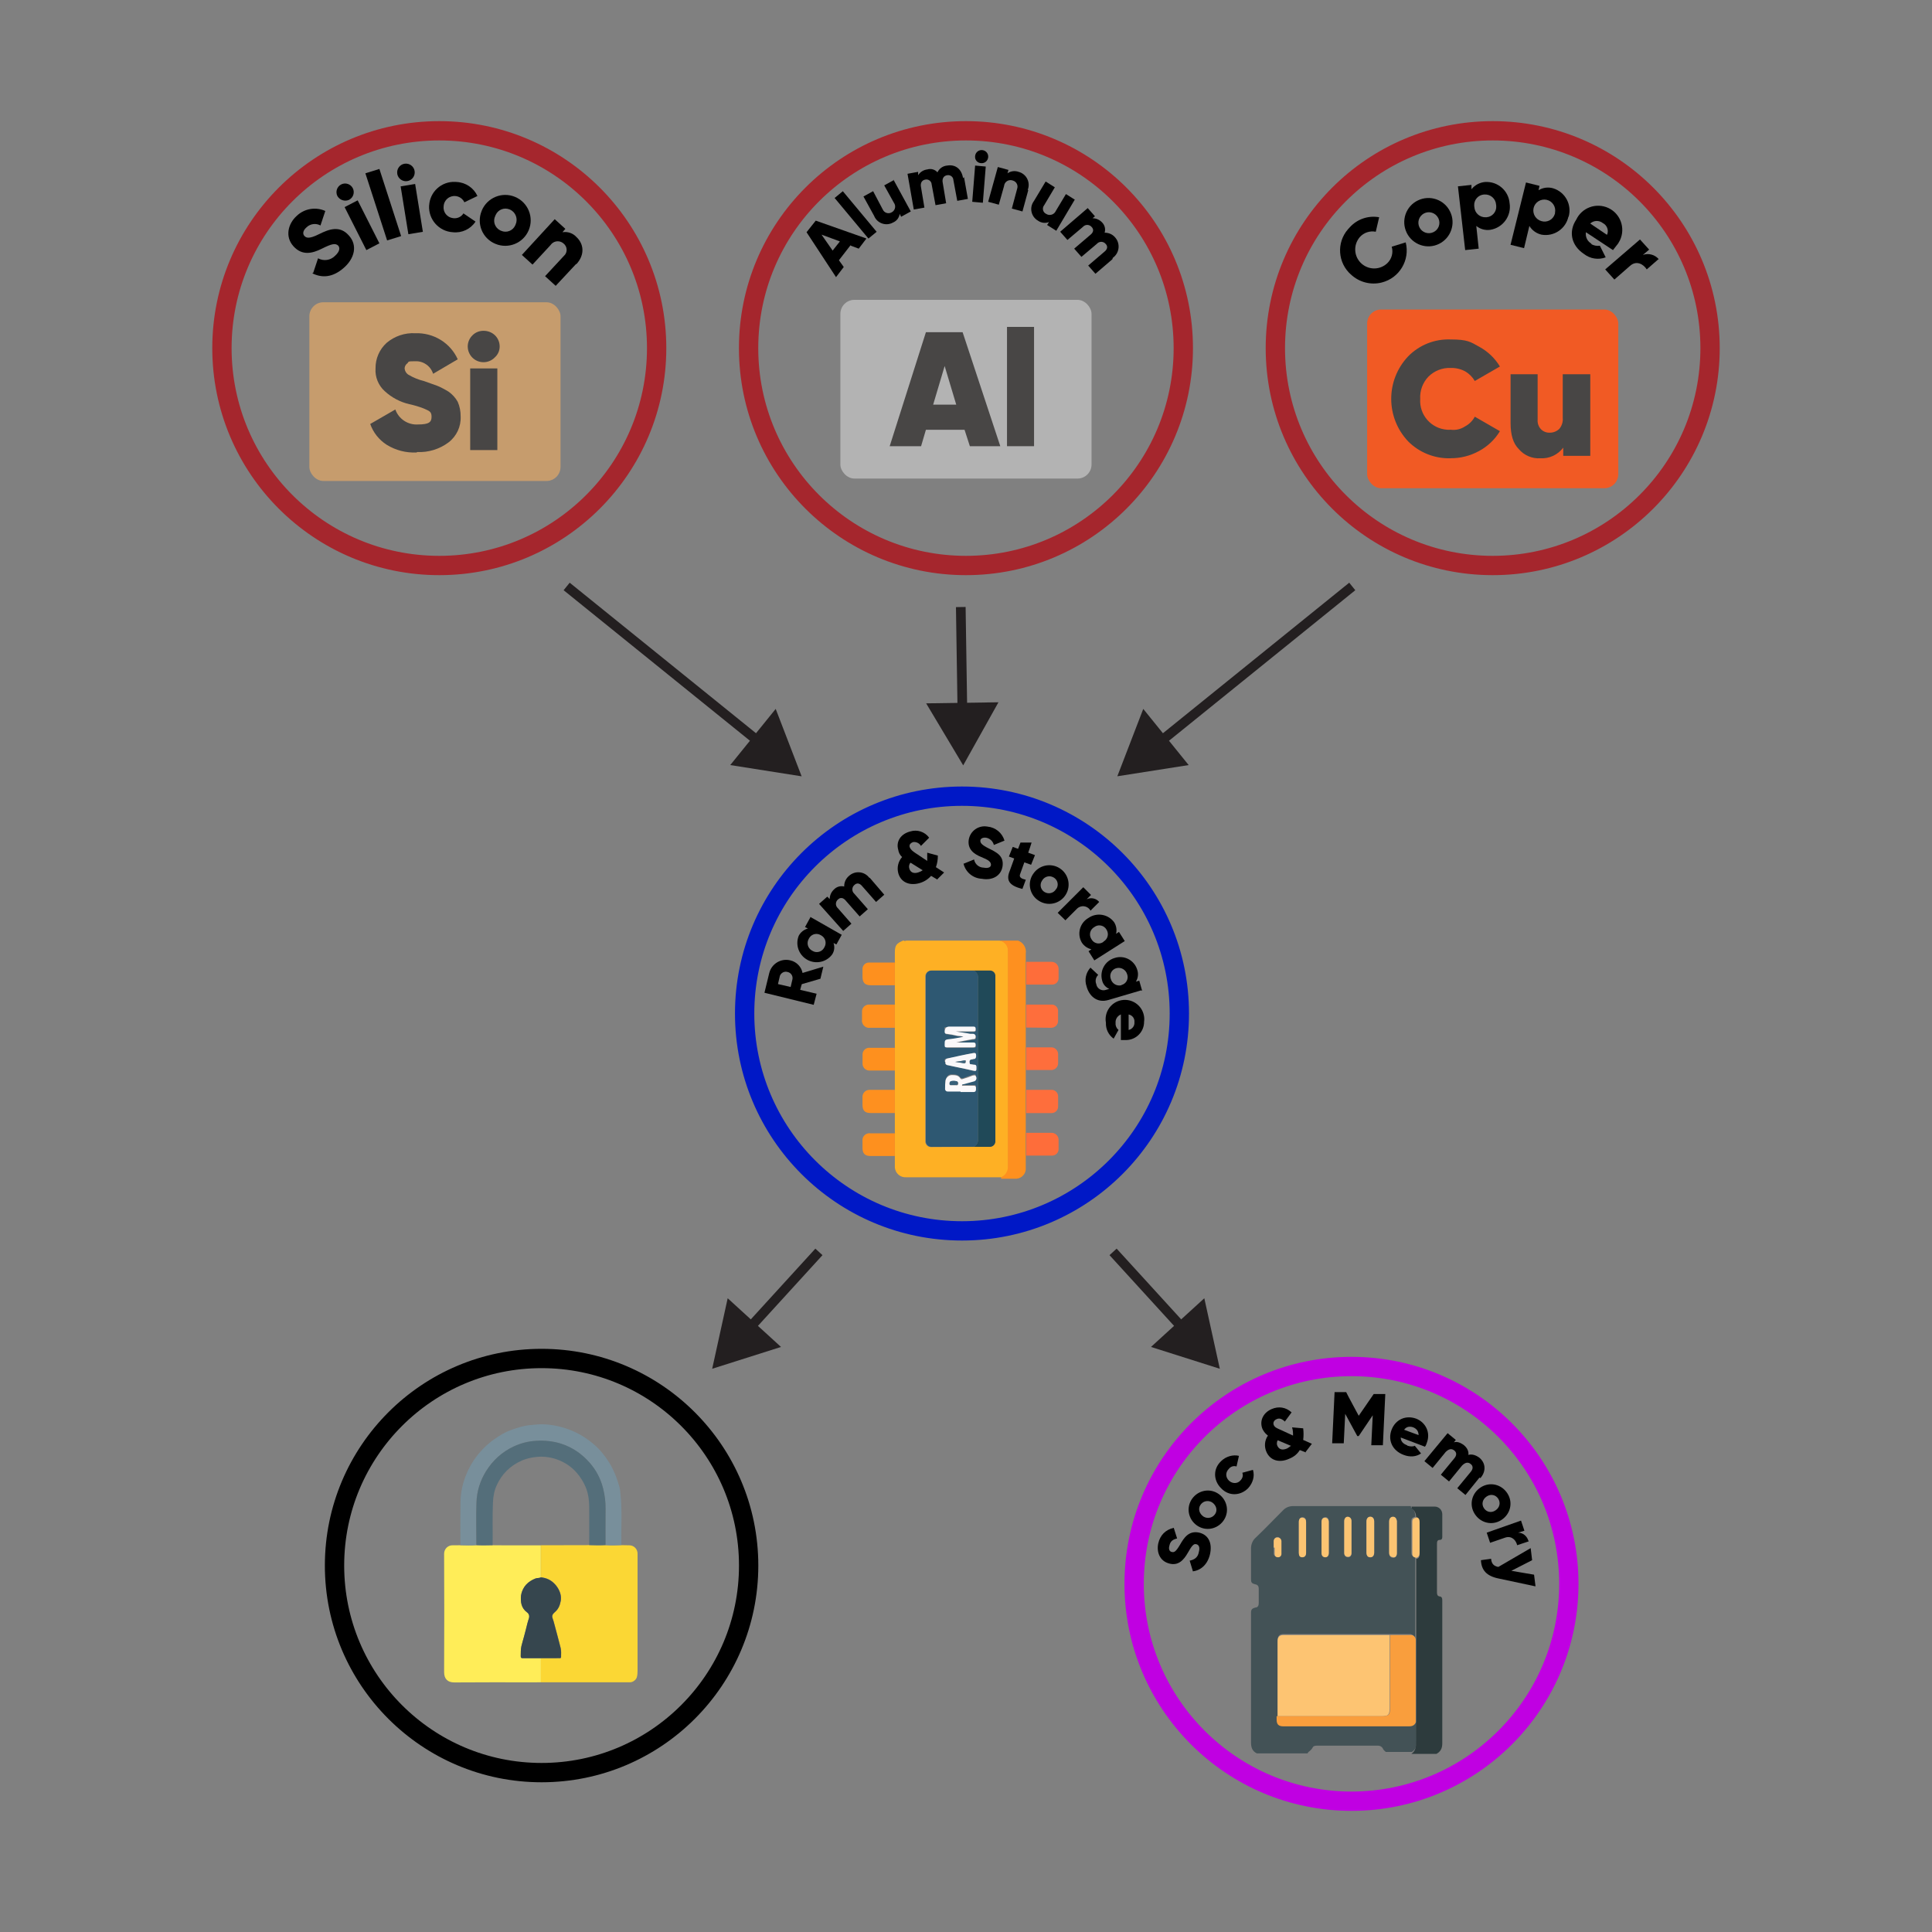 <?xml version="1.0" encoding="UTF-8"?><svg id="Layer_1" xmlns="http://www.w3.org/2000/svg" viewBox="0 0 400 400"><rect x="0" y="0" width="400" height="400" fill="#808080" stroke="none"/><defs><style>.cls-1{fill:#fe6d3a;}.cls-2{stroke:#a5262d;}.cls-2,.cls-3,.cls-4,.cls-5{stroke-width:4px;}.cls-2,.cls-3,.cls-4,.cls-5,.cls-6{stroke-miterlimit:10;}.cls-2,.cls-3,.cls-4,.cls-5,.cls-6,.cls-7{fill:none;}.cls-8{fill:#435256;}.cls-3{stroke:#000;}.cls-9{fill:#fff;}.cls-4{stroke:#0018c6;}.cls-10{fill:#fe901f;}.cls-11{fill:#546e7a;}.cls-12{fill:#fcc472;}.cls-13{fill:#2d3b3d;}.cls-5{stroke:#c000e2;}.cls-14{fill:#f15a24;}.cls-15{fill:#fbc372;}.cls-16{fill:#386079;}.cls-17{fill:#feb024;}.cls-18{fill:#ffed58;}.cls-19{fill:#c69c6d;}.cls-6{stroke:#231f20;stroke-width:2px;}.cls-20{fill:#36464e;}.cls-21{fill:#faf8fa;}.cls-22{fill:#fe6e3c;}.cls-23{fill:#2e5872;}.cls-24{fill:#788f9b;}.cls-25{fill:#484645;}.cls-26{fill:#204958;}.cls-27{fill:#fdc472;}.cls-28{fill:#b3b3b3;}.cls-29{fill:#3e657d;}.cls-30{fill:#fbd734;}.cls-31{fill:#231f20;}.cls-32{fill:#fbf9fa;}.cls-33{fill:#fe901e;}.cls-34{fill:#f99e3d;}</style></defs><line class="cls-9" x1="169.55" y1="259.19" x2="147.45" y2="283.39"/><line class="cls-6" x1="169.55" y1="259.19" x2="154.71" y2="275.45"/><polygon class="cls-31" points="150.66 268.79 147.45 283.39 161.7 278.87 150.66 268.79"/><line class="cls-9" x1="230.45" y1="259.19" x2="252.55" y2="283.39"/><line class="cls-6" x1="230.45" y1="259.19" x2="245.29" y2="275.45"/><polygon class="cls-31" points="238.3 278.87 252.55 283.39 249.34 268.79 238.3 278.87"/><circle class="cls-2" cx="309.05" cy="72.08" r="45"/><path d="m279.74,56.88c-2.78-2.42-3.08-6.64-.65-9.42.11-.13.23-.26.35-.38,1.53-1.71,3.84-2.51,6.1-2.1l-.7,3c-1.22-.24-2.47.17-3.3,1.1-1.42,1.64-1.24,4.12.4,5.54,1.54,1.33,3.83,1.27,5.3-.14.91-.88,1.26-2.19.9-3.4l2.9-.9c.92,3.67-1.3,7.39-4.97,8.31-2.29.58-4.73-.07-6.43-1.71l.1.1Z"/><path d="m291.24,48.18c-1.21-2.48-.18-5.48,2.31-6.68,2.48-1.21,5.48-.18,6.68,2.31,1.21,2.48.18,5.46-2.29,6.68-2.48,1.22-5.47.19-6.69-2.28,0,0,0-.01,0-.02Zm6.5-3.1c-.57-1.05-1.89-1.45-2.94-.88s-1.45,1.89-.88,2.94c.54,1.01,1.78,1.42,2.82.94,1.08-.48,1.57-1.74,1.09-2.82-.03-.06-.06-.12-.09-.18Z"/><path d="m312.55,42.08c.41,2.62-1.38,5.08-4,5.5-1.04.15-2.09-.14-2.9-.8l.5,4.7-2.8.3-1.5-13.2,2.8-.3v.9c.69-.86,1.7-1.4,2.8-1.5,2.63-.18,4.92,1.81,5.1,4.44,0,.02,0,.04,0,.06v-.1Zm-2.8.3c-.08-1.25-1.16-2.19-2.4-2.11-.03,0-.07,0-.1,0-1.21.08-2.12,1.13-2.03,2.34,0,.09.02.18.03.26.08,1.25,1.16,2.19,2.4,2.11.03,0,.07,0,.1,0,1.21-.08,2.12-1.13,2.03-2.34,0-.09-.02-.18-.03-.26h0Z"/><path d="m324.74,44.78c-.52,2.58-3.01,4.27-5.6,3.8-1.04-.24-1.94-.89-2.5-1.8l-1.1,4.6-2.8-.7,3.2-12.9,2.8.7-.2.9c.9-.55,1.99-.69,3-.4,2.53.76,3.97,3.43,3.21,5.96,0,.01,0,.02-.01.04v-.2Zm-2.8-.7c.27-1.22-.5-2.44-1.72-2.71-1.22-.27-2.44.5-2.71,1.72-.26,1.19.46,2.37,1.63,2.69,1.17.36,2.41-.3,2.77-1.47.02-.07.04-.15.06-.23h-.03Z"/><path d="m329.34,50.48c.57.35,1.24.49,1.9.4l1.2,2.4c-1.52.57-3.22.3-4.5-.7-2.7-1.8-3.2-4.7-1.6-7.1,1.17-2.5,4.14-3.58,6.65-2.42,2.5,1.17,3.58,4.14,2.42,6.65-.2.42-.45.82-.76,1.17-.2.3-.5.6-.7.9l-5.6-3.7c-.16.98.32,1.94,1.2,2.4h-.2Zm3.4-1.9c.37-.91-.02-1.96-.9-2.4-.77-.61-1.88-.57-2.6.1l3.4,2.3h.1Z"/><path d="m343.34,53.68l-2.4,2.1c-.6-1-2.1-2-3.5-.7l-3.2,2.8-1.9-2.1,7.2-6.2,1.9,2.1-1.3,1.1c1.18-.42,2.5-.06,3.3.9h-.1Z"/><rect class="cls-14" x="283.05" y="64.08" width="52" height="37" rx="2.9" ry="2.9"/><path class="cls-25" d="m300.34,94.88c-3.29.1-6.48-1.17-8.8-3.5-4.67-4.94-4.67-12.66,0-17.6,2.31-2.36,5.5-3.63,8.8-3.5,3.5,0,4.1.5,5.9,1.5,1.77.96,3.26,2.37,4.3,4.1l-5.2,3c-.48-.83-1.17-1.52-2-2-.92-.49-1.96-.73-3-.7-1.72-.07-3.38.59-4.6,1.8-1.18,1.23-1.8,2.9-1.7,4.6-.23,3.31,2.27,6.17,5.58,6.39.24.02.48.02.72,0,1.05.14,2.12-.11,3-.7.85-.45,1.55-1.15,2-2l5.2,3c-1.04,1.73-2.53,3.14-4.3,4.1-1.84,1.01-3.9,1.53-6,1.5h.1Z"/><path class="cls-25" d="m323.65,77.48h5.6v16.9h-5.6v-1.7c-1.1,1.47-2.86,2.3-4.7,2.2-1.72.12-3.39-.59-4.5-1.9-1.2-1.2-1.7-3-1.7-5.4v-10.1h5.6v9.4c-.06.74.19,1.46.7,2,.48.47,1.13.73,1.8.7.75.01,1.47-.28,2-.8.53-.65.78-1.47.7-2.3v-9h.1Z"/><line class="cls-7" x1="198.92" y1="125.68" x2="199.42" y2="158.46"/><line class="cls-6" x1="198.92" y1="125.68" x2="199.26" y2="147.7"/><polygon class="cls-31" points="191.75 145.62 199.42 158.46 206.72 145.4 191.75 145.62"/><line class="cls-7" x1="117.32" y1="121.42" x2="165.97" y2="160.72"/><line class="cls-6" x1="117.32" y1="121.42" x2="157.6" y2="153.96"/><polygon class="cls-31" points="151.19 158.4 165.97 160.73 160.6 146.77 151.19 158.4"/><line class="cls-7" x1="279.97" y1="121.42" x2="231.33" y2="160.72"/><line class="cls-6" x1="279.97" y1="121.42" x2="239.7" y2="153.96"/><polygon class="cls-31" points="236.7 146.77 231.33 160.72 246.1 158.4 236.7 146.77"/><circle class="cls-2" cx="90.95" cy="72.08" r="45"/><path d="m64.85,56.48l1-3c1.15.63,2.58.43,3.5-.5,1.1-1,1-1.7.7-2.1-.6-.6-1.4-.4-3.4.6s-4.1,1.5-5.9-.5-1.1-4.7.7-6.3c1.58-1.5,3.91-1.9,5.9-1l-1,3c-.95-.52-2.13-.36-2.9.4-.8.7-.8,1.4-.4,1.8s1,.6,3-.4,4.3-1.9,6.2.3c1.8,2,1.2,4.7-1.1,6.7s-4.5,2.1-6.5,1.1l.2-.1Z"/><path d="m69.85,40.58c-.44-.88-.08-1.96.8-2.4s1.96-.08,2.4.8.08,1.96-.8,2.4h0c-.89.39-1.92.04-2.4-.8Zm1.5,2.3l2.7-1.4,4.5,8.9-2.7,1.4-4.5-8.9Z"/><path d="m75.65,35.88l2.9-.9,4.5,13.9-2.9.9-4.5-13.9Z"/><path d="m82.25,35.99c-.16-.99.51-1.93,1.5-2.09.99-.16,1.93.51,2.09,1.5.16.99-.5,1.92-1.49,2.09-.98.17-1.92-.49-2.1-1.47,0,0,0-.02,0-.03Zm.7,2.6l3-.5,1.6,9.9-3,.5-1.6-9.9Z"/><path d="m88.85,42.58c.13-2.85,2.55-5.06,5.41-4.92.1,0,.2.01.29.02,1.86.09,3.52,1.21,4.3,2.9l-2.7,1.3c-.53-1.13-1.88-1.62-3.01-1.09-.74.35-1.24,1.07-1.29,1.89-.16,1.22.7,2.33,1.92,2.48.06,0,.12.01.18.02.8.07,1.58-.31,2-1l2.5,1.7c-1.02,1.56-2.84,2.41-4.7,2.2-2.88-.17-5.08-2.65-4.91-5.53,0-.06,0-.11.01-.17v.2Z"/><path d="m99.75,43.58c1.13-2.68,4.22-3.94,6.9-2.81,2.68,1.13,3.94,4.22,2.81,6.9-1.13,2.68-4.22,3.94-6.9,2.81,0,0,0,0,0,0-2.66-1.09-3.94-4.14-2.84-6.8.01-.03.03-.07.04-.1Zm7,2.9c.53-1.17.02-2.54-1.14-3.08-.02,0-.04-.02-.06-.02-1.11-.5-2.42,0-2.92,1.11-.03.06-.05.13-.08.19-.56,1.1-.11,2.45.99,3.01.07.03.14.06.21.09,1.11.5,2.42,0,2.92-1.11.03-.06.05-.13.08-.19Z"/><path d="m119.25,54.68l-4.2,4.5-2.2-2,3.9-4.2c.69-.6.76-1.65.16-2.34-.05-.06-.1-.11-.16-.16-.72-.71-1.87-.7-2.57.02-.08.09-.16.18-.23.28l-3.7,4-2.2-2,6.8-7.4,2.2,2-.6.7c1.07-.18,2.17.19,2.9,1,1.5,1.4,1.8,3.6,0,5.6h-.1Z"/><rect class="cls-19" x="64.05" y="62.58" width="52" height="37" rx="2.9" ry="2.9"/><path class="cls-25" d="m86.25,93.68c-2.18.11-4.34-.45-6.2-1.6-1.58-1.02-2.78-2.53-3.4-4.3l5.2-3c.69,1.97,2.62,3.24,4.7,3.1,2.3,0,2.8-.5,2.8-1.6s-.5-1.2-1.6-1.7c-.97-.38-1.98-.68-3-.9-1.91-.44-3.66-1.37-5.1-2.7-1.32-1.19-2.02-2.93-1.9-4.7-.03-2.02.81-3.95,2.3-5.3,1.65-1.39,3.77-2.11,5.92-1.99,1.87-.07,3.71.42,5.3,1.4,1.54.96,2.76,2.35,3.5,4l-5.1,3c-.5-1.61-2.02-2.67-3.7-2.6-1.7,0-1.3.1-1.6.4-.36.25-.59.66-.6,1.1.05.54.34,1.02.8,1.3,1,.59,2.08,1.03,3.2,1.3,1.1.4,2,.7,2.8,1,.8.34,1.56.74,2.3,1.2.78.55,1.43,1.26,1.9,2.1.41.95.61,1.97.6,3,.11,2.1-.83,4.12-2.5,5.4-1.87,1.4-4.17,2.11-6.5,2l-.12.09Z"/><path class="cls-25" d="m102.45,73.99c-.6.63-1.43.99-2.3,1-1.79.03-3.27-1.4-3.31-3.19-.02-.91.35-1.78,1.01-2.41.61-.6,1.44-.92,2.3-.9.85,0,1.68.32,2.3.9.63.6.99,1.43,1,2.3.02.88-.35,1.72-1,2.3Zm-5.1,19.2v-16.91h5.62v16.9h-5.62Z"/><circle class="cls-2" cx="199.99" cy="72.08" r="45"/><rect class="cls-28" x="173.99" y="62.08" width="52" height="37" rx="2.9" ry="2.9"/><path class="cls-25" d="m200.8,92.38l-1.1-3.4h-8l-1,3.4h-6.5l7.5-23.6h7.6l7.8,23.6h-6.3Zm-7.6-8.6h4.78l-2.4-8-2.38,8Z"/><path class="cls-25" d="m208.49,92.38v-24.7h5.6v24.7h-5.6Z"/><path d="m176.09,50.78l-2.4,3.1,1,1.4-1.6,2.1-6.1-9.3,1.9-2.4,10.5,3.7-1.6,2.1-1.6-.6-.1-.1Zm-2.2-.8l-3.8-1.4,2.3,3.3,1.5-1.9Z"/><path d="m172.8,40.99l1.7-1.4,7,8.4-1.7,1.4-7-8.4Z"/><path d="m184.97,37.18l3.6,6.6-2,1.1-.3-.6c-.11.81-.64,1.49-1.4,1.8-1.33.74-3.01.25-3.75-1.08-.06-.1-.11-.21-.15-.32l-2.2-4,2-1.1,2,3.8c.29.65,1.06.94,1.71.65.03-.01.06-.03.09-.05.67-.32.95-1.12.63-1.79-.04-.07-.08-.15-.13-.21l-2-3.6,2-1.1-.1-.1Z"/><path d="m199.59,36.68l.8,4.5-2.2.4-.8-4.3c-.03-.6-.54-1.05-1.14-1.02-.06,0-.11.01-.16.02-.7.1-1.1.7-.9,1.6l.7,4.2-2.2.4-.8-4.3c-.03-.6-.54-1.05-1.14-1.02-.06,0-.11.01-.16.02-.7.1-1.1.7-.9,1.6l.7,4.2-2.2.4-1.3-7.4,2.2-.4v.7c.41-.67,1.12-1.11,1.9-1.2.76-.23,1.58,0,2.1.6.37-.79,1.13-1.33,2-1.4,1.7-.3,3,.7,3.3,2.6l.2-.2Z"/><path d="m201.89,34.28l2.2.2-.6,7.5-2.2-.2.6-7.5Zm0-2c.08-.75.75-1.29,1.5-1.2.75.08,1.29.75,1.2,1.5s-.75,1.29-1.5,1.2c0,0,0,0,0,0-.72-.05-1.26-.66-1.21-1.38,0-.04,0-.08.01-.12Z"/><path d="m212.89,39.38l-1.2,4.4-2.2-.6,1.1-4.1c.24-.68-.11-1.42-.78-1.66-.04-.01-.08-.03-.12-.04-.69-.26-1.46.08-1.72.76-.04.11-.07.22-.08.34l-1.1,3.9-2.2-.6,2-7.2,2.2.6-.2.7c.67-.47,1.53-.58,2.3-.3,1.49.39,2.38,1.91,2,3.4-.03.1-.06.2-.1.3l.1.1Z"/><path d="m222.49,41.38l-3.8,6.4-1.9-1.2.4-.6c-.77.29-1.63.18-2.3-.3-1.32-.77-1.78-2.46-1.01-3.78.06-.11.13-.22.21-.32l2.4-4,1.9,1.2-2.2,3.7c-.41.5-.34,1.24.16,1.65.07.06.15.11.24.15.63.41,1.48.23,1.89-.4.04-.06.08-.13.11-.2l2.1-3.5,1.9,1.2h-.1Z"/><path d="m230.3,53.68l-3.5,3-1.5-1.7,3.4-2.9c.6-.5.7-1.1.2-1.6-.43-.5-1.18-.55-1.68-.12-.04.04-.08.08-.12.12l-3.2,2.7-1.5-1.7,3.4-2.9c.6-.5.7-1.1.2-1.6-.43-.5-1.18-.55-1.68-.12-.04.04-.08.08-.12.12l-3.2,2.7-1.5-1.7,5.7-4.9,1.5,1.7-.5.4c.76,0,1.49.34,2,.9.54.56.73,1.36.5,2.1.85-.02,1.66.35,2.2,1,1.03,1.19.9,3-.29,4.03-.07.06-.14.11-.21.17l-.1.3Z"/><circle class="cls-4" cx="199.17" cy="209.84" r="45"/><path class="cls-17" d="m185.27,216.84v-19.6c0-1.5.3-1.9,1.7-2.5h.2c.1.2.3,0,.5,0h19.3c1.07.11,1.86,1.03,1.8,2.1v44.7c.06.96-.5,1.85-1.4,2.2h-19.7c-1.22.11-2.29-.79-2.4-2-.01-.13-.01-.27,0-.4v-24.5Zm16.2,20.6h3.4c.57,0,1.05-.43,1.1-1v-34.45c-.08-.56-.54-.98-1.1-1h-12.1c-.64-.02-1.18.48-1.2,1.12,0,.03,0,.05,0,.08v34.1c-.02.64.48,1.18,1.12,1.2.03,0,.05,0,.08,0l8.7-.05Z"/><path class="cls-10" d="m207.27,243.74c.88-.37,1.43-1.25,1.4-2.2v-44.7c.02-1.06-.75-1.96-1.8-2.1h3.9c1.12.39,1.79,1.53,1.6,2.7v44.3c.12,1.15-.72,2.18-1.88,2.3-.14.01-.28.01-.42,0h-2.8v-.3Z"/><path class="cls-10" d="m185.27,207.99v4.8h-5.1c-.81.13-1.57-.43-1.7-1.25-.02-.15-.02-.3,0-.45v-1.6c-.05-.78.55-1.45,1.34-1.5.05,0,.11,0,.16,0h5.3Z"/><path class="cls-10" d="m185.27,225.64v4.8h-5c-1.2,0-1.7-.5-1.7-1.7v-1.5c-.08-.81.52-1.52,1.33-1.6.09,0,.18,0,.27,0h5.1,0Z"/><path class="cls-33" d="m185.27,216.84v4.8h-5.1c-.8.08-1.51-.49-1.59-1.29,0-.07,0-.14,0-.21v-1.7c-.06-.77.51-1.45,1.28-1.51.11,0,.21,0,.32.01h5.2l-.1-.1Z"/><path class="cls-22" d="m212.47,212.74v-4.75h5.1c.73-.09,1.4.43,1.49,1.17,0,.08.01.15,0,.23v1.9c.05.78-.55,1.45-1.34,1.5-.05,0-.11,0-.16,0l-5.1-.05Z"/><path class="cls-22" d="m212.47,230.44v-4.8h5.1c.75-.08,1.42.47,1.5,1.23,0,.09,0,.18,0,.27v1.9c.04.74-.53,1.37-1.27,1.41-.08,0-.15,0-.23,0h-5.1Z"/><path class="cls-22" d="m212.47,221.64v-4.8h5.1c.78-.05,1.45.55,1.5,1.34,0,.05,0,.11,0,.16v1.7c.05.78-.55,1.45-1.34,1.5-.05,0-.11,0-.16,0h-5.1v.1Z"/><path class="cls-33" d="m185.27,199.14v4.85h-4.9c-1.3,0-1.8-.5-1.8-1.8v-1.5c-.04-.74.53-1.37,1.27-1.41.08,0,.15,0,.23,0h5.3l-.1-.15Z"/><path class="cls-33" d="m185.27,234.54v4.8h-5c-1.2,0-1.7-.5-1.7-1.7v-1.4c-.1-.78.45-1.5,1.24-1.6.12-.02.24-.02.36,0h5.2l-.1-.1Z"/><path class="cls-1" d="m212.47,203.84v-4.7h5.2c.8-.03,1.47.6,1.5,1.4,0,0,0,0,0,0v1.9c.04.74-.53,1.37-1.27,1.41-.08,0-.15,0-.23,0h-5.2Z"/><path class="cls-1" d="m212.47,239.24v-4.7h5.2c.8-.03,1.47.6,1.5,1.4,0,0,0,0,0,0v1.9c.04.74-.53,1.37-1.27,1.41-.08,0-.15,0-.23,0h-5.2Z"/><path class="cls-23" d="m201.58,237.44h-8.7c-.64.02-1.18-.48-1.2-1.12,0-.03,0-.05,0-.08v-34.1c-.02-.64.48-1.18,1.12-1.2.03,0,.05,0,.08,0h8.7c.62.28.99.93.9,1.6v33.3c.09.67-.28,1.32-.9,1.6Zm-1.9-22.7c-1,.2-2,.3-3,.5q-1,.2-1,1.2c0,.4.2.5.5.5h5.4c.4,0,.5-.1.5-.5s-.1-.5-.5-.5h-3.5c1.1-.3,2.3-.5,3.4-.7.3,0,.6,0,.6-.5.04-.29-.16-.56-.45-.6-.05,0-.1,0-.15,0h-.5c-1-.2-2-.3-3-.5h3.6c.4,0,.5-.2.5-.5s-.1-.5-.5-.5h-4.9c-1.6,0-1.1,0-1,1.1,0,.3.1.4.4.4.74.08,1.48.22,2.2.4.49-.04.97.07,1.4.3v-.1Zm-.8,11.2h2.7c.5,0,.5-.3.5-.7s0-.7-.5-.6h-2.1c-.1,0-.3,0-.3-.1s.2-.1.3-.2l2.2-.6c.4,0,.5-.6.4-1s-.4-.3-.7-.2c-.68.19-1.35.42-2,.7-.3,0-.4,0-.6-.2-.4-.6-1.1-.6-1.8-.6s-1,.5-1.2,1.1,0,1.1-.1,1.7c0,.4.1.6.6.6h2.6v.1Zm-3.2-6.1c0,.4,0,.6.5.7,1.7.3,3.4.7,5.1,1.1.8.2.9,0,.8-.7,0-.3,0-.5-.4-.5-.27.02-.54-.02-.8-.1-.1,0-.2,0-.2-.2-.1-.5,0-.7.5-.8.17.02.35-.02.5-.1.3,0,.5-.5.3-1,0-.4-.3-.3-.6-.2-1.8.4-3.5.8-5.3,1.1-.4,0-.6.2-.5.7h.1,0Z"/><path class="cls-26" d="m201.58,237.44c.62-.28.99-.93.9-1.6v-33.3c.09-.67-.28-1.32-.9-1.6h3.4c.57,0,1.05.43,1.1,1v34.5c-.08.56-.54.98-1.1,1h-3.4Z"/><path class="cls-21" d="m199.58,214.74c-.4-.3-.9-.2-1.4-.3-.72-.18-1.46-.32-2.2-.4-.2.02-.38-.13-.4-.34,0-.02,0-.04,0-.06q0-1.1,1-1.1h4.9c.4,0,.5.1.5.5s0,.5-.5.5h-3.6c1,.2,2,.3,3,.5h.5c.29-.04.56.16.6.45,0,.05,0,.1,0,.15,0,.5-.3.5-.6.5-1.1.2-2.3.4-3.4.7h3.5c.4,0,.5.1.5.5s-.1.5-.5.5h-5.4c-.4,0-.5,0-.5-.5,0-1,0-1.1,1-1.2,1-.1,1.9-.3,3-.5v.1Z"/><path class="cls-32" d="m198.87,225.99h-2.6c-.29.04-.56-.16-.6-.45,0-.05,0-.1,0-.15-.02-.57.02-1.14.1-1.7.12-.59.6-1.03,1.2-1.1.7,0,1.4,0,1.8.6.2.3.3.3.6.2.68-.19,1.35-.42,2-.7.3,0,.5-.2.7.2.19.32.08.74-.24.93-.05.03-.1.05-.16.07l-2.2.6c-.1,0-.3,0-.3.2s.2.1.3.1h2.1c.5,0,.5.3.5.6s0,.7-.5.7h-2.7v-.1Zm-1.4-1.3h.4c.2,0,.4.1.5-.2s0-.5-.3-.6c-.36-.1-.74-.1-1.1,0-.3.1-.3.3-.3.6s.2.2.4.2h.4Z"/><path class="cls-21" d="m195.67,219.84c0-.4.1-.6.5-.7,1.8-.4,3.5-.8,5.3-1.1.2,0,.5-.1.6.2.1.5,0,.9-.3,1-.17-.02-.35.02-.5.1-.5,0-.6.3-.5.8,0,.11.09.19.2.2.3,0,.5.1.8.1s.4.2.4.5c0,.8,0,.9-.8.7-1.7-.4-3.4-.7-5.1-1.1-.28.01-.52-.2-.54-.48,0-.07,0-.15.04-.22h-.1Zm2.1,0h0c.64.05,1.28.15,1.9.3q.3,0,.3-.3c0-.3,0-.4-.2-.3l-1.9.3h-.1Z"/><path class="cls-16" d="m197.47,224.64h-.5c-.2,0-.4,0-.4-.2s0-.5.3-.6c.36-.1.74-.1,1.1,0,.3,0,.4.3.3.6s-.3.1-.5.2h-.3Z"/><path class="cls-29" d="m197.77,219.84c.64-.05,1.28-.15,1.9-.3.3,0,.2.2.2.3s0,.3-.3.3l-1.9-.3h.1Z"/><path d="m165.97,203.84l-.3,1.1,3.4.8-.6,2.3-10.2-2.5,1-4.1c.49-1.93,2.46-3.1,4.39-2.6,0,0,0,0,0,0,1.27.3,2.25,1.32,2.5,2.6l4.3-1.3-.6,2.5-3.8,1.1-.1.1Zm-2.3.6l.4-1.7c.13-.69-.31-1.35-1-1.5-.66-.2-1.36.15-1.6.8l-.4,1.7,2.6.6v.1Z"/><path d="m167.77,189.84l6.5,3.7-1.1,2-.6-.3c.29.8.18,1.69-.3,2.4-1.34,1.76-3.85,2.1-5.61.76-1.43-1.09-1.96-2.99-1.29-4.66.39-.74,1.08-1.29,1.9-1.5l-.6-.3,1.1-2v-.1Zm2.2,3.8c-.79-.52-1.86-.3-2.38.49-.04.07-.08.14-.12.21-.51.83-.26,1.91.56,2.42.04.03.09.05.14.08.79.52,1.86.3,2.38-.49.04-.07.08-.14.12-.21.51-.83.26-1.91-.56-2.42-.04-.03-.09-.05-.14-.08h0Z"/><path d="m180.08,181.74l3,3.5-1.7,1.5-2.9-3.3c-.5-.6-1.1-.7-1.6-.2-.5.43-.55,1.18-.12,1.68.04.04.08.08.12.12l2.8,3.2-1.7,1.5-2.9-3.3c-.5-.6-1.1-.7-1.6-.2-.5.43-.55,1.18-.12,1.68.04.04.08.08.12.12l2.8,3.2-1.7,1.5-5-5.6,1.7-1.5.5.5c0-.76.34-1.49.9-2,.54-.56,1.34-.79,2.1-.6-.02-.85.35-1.66,1-2.2,1.16-1.06,2.95-.98,4.01.17.07.07.13.15.19.23h.1Z"/><path d="m193.97,182.04l-1.2-.7c-.64.72-1.47,1.24-2.4,1.5-2.1.6-3.9-.2-4.4-2.1-.3-1.16,0-2.4.8-3.3-.44-.39-.72-.92-.8-1.5-.5-1.7.5-3.3,2.5-3.8,1.44-.45,3.02.07,3.9,1.3l-1.7,1.7c-.32-.56-.95-.88-1.6-.8-.6.2-.9.6-.7,1.1s.6.8,1.2,1.2l2.4,1.6v-1.7l2.2.6c.01.82-.12,1.63-.4,2.4l1.7,1.1-1.5,1.5v-.1Zm-3-1.9l-2.4-1.5h-.1c-.26.34-.34.79-.2,1.2.2.7.8,1.1,1.8.8.36-.11.7-.27,1-.5h-.1Z"/><path d="m199.47,178.84l2.2-.9c.17.97,1.01,1.69,2,1.7,1.1.2,1.5-.2,1.5-.6,0-.6-.5-1-2-1.6-1.5-.6-2.9-1.6-2.6-3.6.31-1.81,2.03-3.02,3.83-2.71.02,0,.04,0,.07.01,1.65.16,3.03,1.31,3.5,2.9l-2.2.9c-.19-.77-.82-1.36-1.6-1.5-.7-.1-1.2.2-1.2.6s.1.8,1.7,1.6,3.2,1.5,2.9,3.7c-.3,2-2.1,3-4.3,2.6-1.84-.09-3.4-1.4-3.8-3.2v.1Z"/><path d="m212.08,178.54l-.9,2.5c-.2.6.3.9,1.2,1.1l-.7,1.9c-2.9-.7-3.4-1.9-2.6-3.8l.9-2.5-1.1-.4.8-2,1.1.4.5-1.3h2.3c0,.1-.7,2.1-.7,2.1l1.4.5-.8,2-1.4-.5Z"/><path d="m213.87,180.99c1.18-1.86,3.66-2.42,5.52-1.23,1.86,1.18,2.42,3.66,1.23,5.52-1.18,1.86-3.66,2.42-5.52,1.23-.01,0-.02-.01-.03-.02-1.84-1.14-2.41-3.56-1.27-5.4.02-.03.04-.07.07-.1Zm4.8,3.1c.54-.74.38-1.77-.36-2.31-.05-.03-.09-.07-.14-.09-.8-.5-1.85-.27-2.36.53-.01.02-.03.05-.04.07-.54.74-.38,1.77.36,2.31.05.03.09.07.14.09.81.49,1.86.24,2.35-.57.02-.03.03-.06.05-.08v.05Z"/><path d="m227.58,186.74l-1.8,1.8c-.47-.86-1.55-1.17-2.4-.7-.15.08-.28.18-.4.3l-2.4,2.4-1.6-1.55,5.3-5.3,1.6,1.6-.9.9c.89-.44,1.96-.21,2.6.55Z"/><path d="m232.87,194.84l-6.3,4-1.2-1.9.6-.4c-.82-.19-1.54-.69-2-1.4-1.03-1.77-.42-4.04,1.35-5.07.02,0,.03-.02.05-.03,1.72-1.18,4.06-.78,5.3.9.45.71.6,1.58.4,2.4l.6-.4,1.2,1.9Zm-4.4.1c.84-.46,1.15-1.51.69-2.35-.03-.05-.06-.1-.09-.15-.46-.81-1.5-1.09-2.31-.63-.07.04-.13.08-.19.13-.84.46-1.15,1.51-.69,2.35.03.05.06.1.09.15.43.82,1.44,1.13,2.25.71.09-.05.17-.1.25-.16v-.05Z"/><path d="m236.27,205.04l-6.8,2c-2.4.7-4-.9-4.5-2.8-.48-1.35-.17-2.85.8-3.9l1.6,1.5c-.51.49-.67,1.24-.4,1.9.12.82.89,1.39,1.72,1.27.1-.01.19-.04.28-.07l.7-.2c-.77-.32-1.33-.99-1.5-1.8-.52-1.98.63-4.02,2.6-4.6,1.93-.64,4.01.41,4.65,2.34.02.05.03.11.05.16.26.8.15,1.68-.3,2.4l.7-.2.6,2.1-.2-.1Zm-4.1-1.1c.91-.22,1.47-1.13,1.25-2.04-.01-.05-.03-.11-.05-.16-.26-.96-1.24-1.54-2.2-1.3-.91.22-1.47,1.13-1.25,2.04.01.05.03.11.05.16.24.98,1.22,1.58,2.2,1.35v-.05Z"/><path d="m230.97,211.84c-.04.54.19,1.06.6,1.4l-1,1.8c-1.06-.75-1.67-2-1.6-3.3-.4-2.17,1.04-4.26,3.21-4.66s4.26,1.04,4.66,3.21c.08.41.09.83.03,1.24.02,2.08-1.64,3.78-3.72,3.8-.06,0-.12,0-.18,0h-.9v-5.3c-.73.29-1.18,1.02-1.1,1.8Zm2.7,1.4c.75-.15,1.27-.84,1.2-1.6.09-.77-.44-1.47-1.2-1.6v3.2Z"/><circle class="cls-5" cx="279.81" cy="327.92" r="45"/><path d="m247.01,325.42l-.7-2.3c.9-.2,1.7-.6,1.9-1.8.3-1.1-.1-1.5-.5-1.6-.6-.2-1,.4-1.8,1.8-.8,1.4-1.9,2.7-3.8,2.2-2-.5-2.7-2.4-2.3-4.2.4-1.7,1.5-2.8,3.2-3.2l.7,2.2c-.8.2-1.4.5-1.6,1.5-.2.7,0,1.2.5,1.3s.8,0,1.7-1.5c.8-1.4,1.8-3,4-2.5,2,.5,2.7,2.3,2.2,4.5-.5,2.1-1.9,3.3-3.5,3.5v.1Z"/><path d="m248.11,316.02c-1.9-1.1-2.6-3.5-1.5-5.4,1.1-1.9,3.5-2.6,5.4-1.5,1.9,1.1,2.6,3.5,1.5,5.4s-3.5,2.6-5.4,1.5Zm2.8-5c-.9-.5-1.9-.2-2.4.6s-.2,1.8.7,2.4c.9.5,1.9.2,2.4-.6s.2-1.8-.7-2.4Z"/><path d="m252.81,308.12c-1.6-1.6-1.7-4,0-5.6,1-1,2.5-1.4,3.7-1.1l-.5,2.2c-.6-.2-1.2,0-1.6.5-.7.7-.7,1.7,0,2.4.7.7,1.8.7,2.4,0,.5-.5.6-1.1.4-1.6l2.2-.6c.4,1.3,0,2.7-1,3.8-1.6,1.6-4,1.7-5.6,0Z"/><path d="m270.41,300.72l-1.3-.5c-.5.8-1.2,1.4-2.2,1.8-2,.9-3.9.4-4.7-1.4-.5-1.1-.4-2.4.3-3.4-.4-.3-.8-.7-1.1-1.3-.7-1.6,0-3.4,1.9-4.2,1.4-.6,2.9-.4,4.1.7l-1.4,1.9c-.5-.5-1.1-.8-1.7-.5-.5.2-.8.7-.6,1.2s.7.7,1.4,1l2.6,1.2c0-.5,0-1.1-.2-1.7l2.3.2c.1.8.1,1.6,0,2.4l1.8.8-1.3,1.7.1.1Zm-3.2-1.4l-2.6-1.1h-.1c-.2.4-.2.9,0,1.2.3.6.9.9,1.9.5.4-.2.6-.4.9-.6h-.1Z"/><path d="m286.31,299.22h-2.4c0-.1.3-6.2.3-6.2l-2.9,4.3h-.3l-2.5-4.6-.3,6.1h-2.4c0-.1.5-10.6.5-10.6h2.4c0,.1,2.6,4.9,2.6,4.9l3.1-4.5h2.4c0,.1-.5,10.6-.5,10.6Z"/><path d="m291.41,299.32c.6.2,1.2.2,1.5,0l1.3,1.6c-1,.7-2.3.8-3.6.3-2.4-.9-3.3-3.1-2.5-5.2s2.9-3.1,5.1-2.3c2,.8,3,2.9,2.2,5-.1.3-.2.6-.4.8l-5-1.9c0,.8.5,1.3,1.3,1.6l.1.1Zm2.3-2.1c0-.9-.4-1.4-1.1-1.7-.8-.3-1.5-.1-1.9.5l3,1.1v.1Z"/><path d="m306.31,305.92l-2.9,3.6-1.7-1.4,2.8-3.4c.5-.6.5-1.2,0-1.6-.6-.5-1.2-.3-1.8.3l-2.7,3.3-1.7-1.4,2.8-3.4c.5-.6.5-1.2,0-1.6-.6-.5-1.2-.3-1.8.3l-2.7,3.3-1.7-1.4,4.8-5.8,1.7,1.4-.4.5c.6-.2,1.3,0,2.1.6.7.6,1,1.3.9,2,.7-.2,1.5,0,2.3.6,1.3,1.1,1.4,2.8.2,4.2l-.2-.1Z"/><path d="m306.61,307.92c1.9-1.2,4.3-.6,5.5,1.3,1.2,1.9.6,4.3-1.3,5.5s-4.3.6-5.5-1.3c-1.2-1.9-.6-4.3,1.3-5.5Zm3,4.8c.9-.6,1.1-1.6.6-2.4-.5-.8-1.5-1.1-2.4-.5-.9.6-1.1,1.6-.6,2.4s1.5,1.1,2.4.5Z"/><path d="m316.51,319.12l-2.4.8c-.2-.9-1-2-2.4-1.6l-3.2,1.1-.7-2.1,7.1-2.5.7,2.1-1.3.4c1,0,1.8.7,2.1,1.6l.1.2Z"/><path d="m317.81,328.42l-7.5-1.6c-2.5-.5-3.6-1.7-3.7-3.8l2.1-.3c.1,1,.5,1.5,1.5,1.7l6.7-3.9.3,2.5-4.3,2.2,4.7.8.3,2.4h-.1Z"/><path class="cls-8" d="m270.71,363.02h-10.5c-1-.5-1.2-1.3-1.2-2.3v-26.8c0-.7.2-.9.9-1.1.5,0,.7-.4.7-.9v-3c0-.5-.2-.8-.7-.9-.8-.2-.9-.4-.9-1.1v-6.4c0-.7.3-1.5.8-2,2-1.9,3.9-3.9,5.9-5.9.5-.5,1.2-.8,2-.8h24.4v.2c.7.5.9,1.2.9,2-.6.2-.8.3-.8.9v6.5c0,.6.2.8.8.9v16.9c-.2-.5-.5-.8-1-.9h-26.3c-.8,0-1.2.4-1.2,1.3v16.2c0,.9.4,1.4,1.4,1.4h26c.7,0,1.2-.2,1.4-.9v3.8c0,1,0,2-1,2.6h-5.4c-.2-.2-.5-.4-.6-.7-.2-.4-.6-.6-1-.6h-12.5c-.5,0-.9,0-1.1.5-.2.3-.5.6-.8.8l-.2.3Zm9.1-44.8v-3.2c0-.6-.3-.9-.8-.9s-.7.4-.7.9v6.5h0c0,.6.3.9.8.9.4,0,.7-.3.7-.8v-3.3h0v-.1Zm4.7,0v-3.2c0-.6-.3-1-.8-1s-.8.4-.8,1v6.4c0,.6.3,1,.8,1s.8-.3.8-1v-3.1h0v-.1Zm4.7,0v-3.2c0-.6-.3-.9-.8-.9s-.8.4-.8,1v6.4c0,.6.3,1,.8,1s.8-.3.8-.9v-3.2h0v-.2Zm-18.8,0v-3.2c0-.6-.3-.9-.7-.9s-.8.3-.8.9v6.4c0,.6.3.9.7.9.5,0,.8-.3.8-.9v-3.2h0Zm4.7,0v-3.2c0-.6-.3-1-.8-.9s-.7.4-.7.9v6.4c0,.6.3.9.8.9s.7-.3.7-.9v-3.2h0Zm-11.4,2.1h0v1.3c0,.4.3.7.7.7s.7-.3.8-.7h0v-2.6c0-.4-.3-.8-.7-.8h0c-.4,0-.7.3-.8.8v1.3h0Z"/><path class="cls-13" d="m292.21,311.92h4.8c.9,0,1.6.7,1.6,1.6v4.7c0,.3-.1.6-.5.6-.5,0-.6.3-.6.8v10.1c0,.4.1.7.5.8.5,0,.6.4.6.8v29.6c0,1-.3,1.7-1.2,2.2h-5.2c.9-.6,1-1.6,1-2.6v-37.8c.5,0,.7-.4.7-1v-6.4c0-.5-.2-.9-.7-1,0-.8-.2-1.5-.9-2v-.2l-.1-.2Z"/><path class="cls-27" d="m264.51,355.32v-15.5c0-.9.4-1.3,1.2-1.3h22v15c0,1.6-.3,1.8-1.8,1.8h-21.5.1Z"/><path class="cls-34" d="m264.51,355.32h21.5c1.6,0,1.8-.3,1.8-1.8v-15h4.3c.6,0,.9.4,1,.9v17.1c-.2.7-.7.9-1.4.9h-26c-1,0-1.4-.4-1.4-1.4v-.7h.2Z"/><path class="cls-12" d="m293.21,314.12c.5.1.7.4.7,1v6.4c0,.5-.2.9-.7,1-.6-.1-.8-.3-.8-.9v-6.5c0-.6.2-.8.8-.9v-.1Z"/><path class="cls-12" d="m279.81,318.22v3.3c0,.5-.3.8-.7.8-.5,0-.8-.3-.8-.8h0v-6.6c0-.5.3-.9.7-.9s.8.3.8.9v3.3Z"/><path class="cls-12" d="m284.51,318.32v3.1c0,.6-.3,1-.8,1s-.8-.3-.8-1v-6.4c0-.6.3-1,.8-1s.8.4.8,1v3.3Z"/><path class="cls-12" d="m289.21,318.32v3.2c0,.6-.3,1-.8.9s-.8-.3-.8-1v-6.4c0-.6.3-1,.8-1s.7.4.8.9v3.4Z"/><path class="cls-12" d="m270.41,318.32v3.2c0,.6-.3.9-.8.9s-.7-.3-.7-.9v-6.4c0-.6.3-1,.8-.9s.7.4.7.9v3.2Z"/><path class="cls-12" d="m275.11,318.32v3.2c0,.6-.3.9-.7.9-.5,0-.8-.3-.8-.9v-6.4c0-.6.3-.9.7-.9s.8.3.8.9v3.2Z"/><path class="cls-15" d="m263.71,320.42v-1.3c0-.5.3-.8.8-.8.4,0,.8.3.8.8h0v2.6c0,.4-.3.7-.7.7h0c-.5,0-.7-.3-.7-.7v-1.3h-.2Z"/><path class="cls-30" d="m128.66,319.91c.55,0,1.09.02,1.64.03.93,0,1.69.76,1.7,1.69.01.85,0,1.71,0,2.56,0,7.23,0,14.46,0,21.69,0,.47-.02.95-.16,1.4-.17.54-.83,1.02-1.39,1.02-6.12,0-12.25,0-18.37,0-.03,0-.06,0-.08-.01,0-1.66,0-3.33,0-4.99,1.28,0,2.55,0,3.83-.01.16,0,.35.04.35-.23.01-.63.06-1.27-.09-1.88-.4-1.63-.87-3.24-1.28-4.86-.11-.44-.24-.87-.39-1.3-.25-.67.21-1.01.61-1.38.66-.61.94-1.36,1.09-2.24.33-1.82-1.2-4.01-2.94-4.57-.06-.09-.13-.14-.24-.09-.09-.02-.18-.04-.27-.06-.04-.06-.09-.07-.15-.04-.17-.02-.34-.05-.51-.07,0-2.21,0-4.42,0-6.64,3.14,0,6.28-.01,9.42-.02.2,0,.39-.02.59-.02,1.12.03,2.25.05,3.37,0,1.1.06,2.2.05,3.3,0Z"/><path class="cls-18" d="m111.99,343.31c0,1.66,0,3.33,0,4.99-.63,0-1.26.01-1.89.01-5.34,0-10.68-.03-16.02.02-1.41.01-2.13-.75-2.13-2.13.05-8.17.03-16.35,0-24.52,0-.98.79-1.76,1.72-1.74.55.01,1.09-.01,1.64-.02,1.1.03,2.2.05,3.3-.01,1.12.06,2.24.04,3.36.01.18,0,.36.02.55.02,3.15,0,6.31,0,9.46.01,0,2.21,0,4.42,0,6.64-.35.17-.75.09-1.12.23-1.56.61-2.59,1.66-2.96,3.32-.07.04-.12.08-.03.15-.12,1.37.02,2.63,1.25,3.54.39.29.54.72.38,1.25-.1.33-.22.65-.3.99-.22.92-.46,1.83-.7,2.74-.18.67-.39,1.34-.55,2.02-.16.67-.12,1.35-.14,2.04-.01.34.08.46.44.45,1.25-.02,2.49,0,3.74,0Z"/><path class="cls-24" d="m98.62,319.9c-1.1.07-2.2.04-3.3.01,0-2.97-.02-5.94.02-8.91.02-1.38.21-2.74.61-4.07.48-1.61,1.16-3.11,2.08-4.5,1.15-1.74,2.58-3.23,4.29-4.44,1.12-.8,2.3-1.51,3.59-1.96,1.28-.45,2.58-.89,3.97-.99.78-.05,1.55-.17,2.33-.16,1.94.03,3.82.42,5.63,1.1,1.82.68,3.45,1.67,4.94,2.91,1.28,1.07,2.34,2.33,3.23,3.73.64.99,1.14,2.05,1.56,3.15.24.61.4,1.24.61,1.85.19.55.23,1.17.29,1.76.38,3.5.09,7.02.19,10.53-1.1.04-2.2.06-3.3,0,0-2.51-.02-5.02.01-7.53.02-1.44-.16-2.86-.52-4.25-.5-1.96-1.41-3.72-2.73-5.23-1.62-1.85-3.58-3.24-5.95-3.99-1.68-.53-3.39-.7-5.16-.6-1.64.1-3.18.48-4.64,1.16-2.43,1.13-4.34,2.87-5.76,5.15-1.22,1.97-1.89,4.13-1.97,6.42-.11,2.95-.02,5.92-.02,8.87Z"/><path class="cls-11" d="m121.99,319.91c0-2.66.02-5.33,0-7.99-.02-1.42-.21-2.82-.78-4.13-.45-1.04-1.05-1.99-1.8-2.86-1.11-1.29-2.5-2.19-4.07-2.76-1.45-.52-2.97-.7-4.53-.5-.96.12-1.88.34-2.74.71-2.39,1.04-4.16,2.76-5.24,5.15-.51,1.12-.71,2.29-.77,3.52-.14,2.95-.02,5.91-.07,8.86-1.12.02-2.24.05-3.36-.01,0-2.96-.09-5.92.02-8.87.08-2.28.75-4.45,1.97-6.42,1.42-2.28,3.33-4.02,5.76-5.15,1.46-.68,3-1.07,4.64-1.16,1.77-.1,3.48.06,5.16.6,2.37.75,4.33,2.14,5.95,3.99,1.32,1.51,2.23,3.27,2.73,5.23.35,1.39.54,2.8.52,4.25-.03,2.51-.01,5.02-.01,7.53-1.12.06-2.25.04-3.37,0Z"/><path class="cls-20" d="m111.99,343.31c-1.25,0-2.5-.02-3.74,0-.36,0-.45-.11-.44-.45.03-.68-.02-1.37.14-2.04.16-.68.37-1.34.55-2.02.24-.91.49-1.82.7-2.74.08-.34.2-.66.3-.99.16-.54,0-.97-.38-1.25-1.23-.91-1.37-2.17-1.25-3.54.07-.04.07-.09.03-.15.37-1.66,1.4-2.71,2.96-3.32.37-.14.77-.06,1.12-.23.17.02.34.05.51.07.03.09.08.14.15.04.09.02.18.04.27.06.05.12.15.09.24.09,1.74.56,3.27,2.74,2.94,4.57-.16.87-.43,1.63-1.09,2.24-.4.37-.86.71-.61,1.38.16.42.28.86.39,1.3.42,1.62.89,3.23,1.28,4.86.15.61.1,1.25.09,1.88,0,.27-.19.23-.35.23-1.28,0-2.55,0-3.83.01Z"/><path class="cls-11" d="m113.16,326.85c-.09,0-.19.03-.24-.09.11-.05.19,0,.24.09Z"/><path class="cls-11" d="m112.65,326.7c-.08.1-.12.05-.15-.04.06-.03.11-.02.15.04Z"/><path class="cls-24" d="m107.9,330.13c.04.06.04.11-.03.15-.09-.07-.03-.11.03-.15Z"/><circle class="cls-3" cx="112.13" cy="324.13" r="42.87"/></svg>